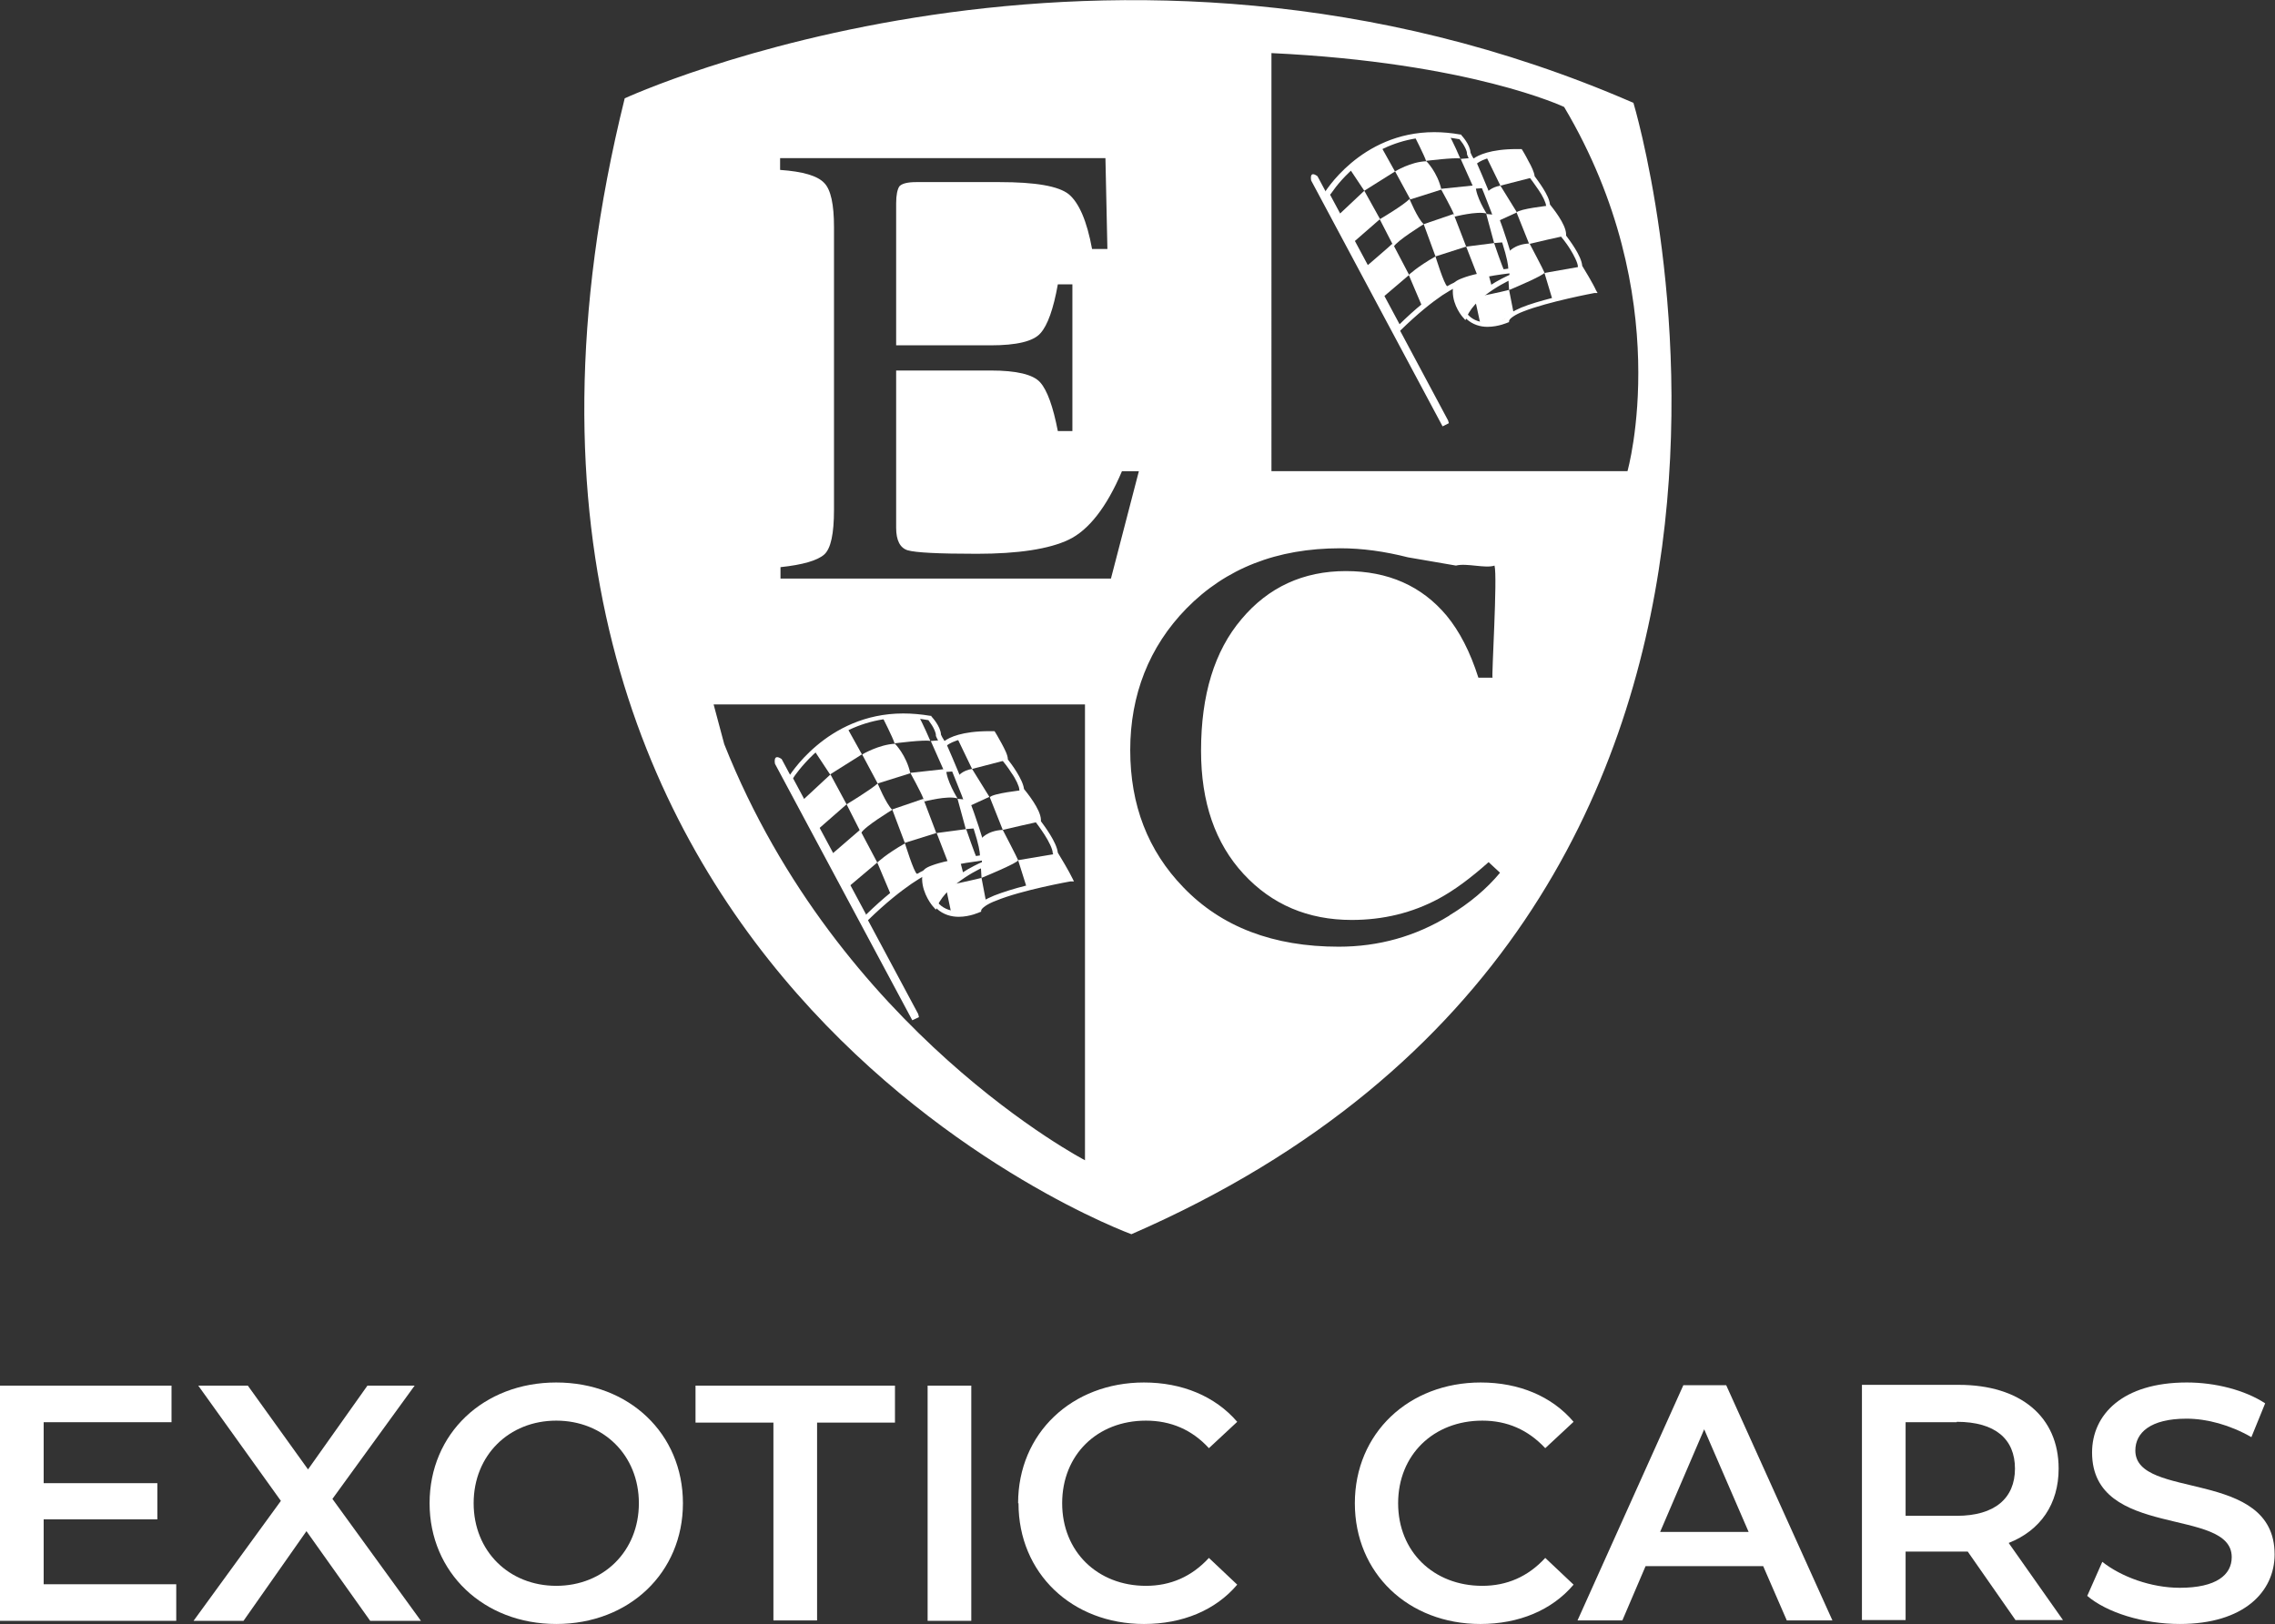 <?xml version="1.0" encoding="UTF-8"?>
<svg xmlns="http://www.w3.org/2000/svg" id="Layer_2" data-name="Layer 2" viewBox="0 0 57.83 41.29">
  <rect x="0" y="0" width="57.83" height="41.29" fill="#333333" stroke="none"/>
  <defs>
    <style>
      .cls-1 {
        fill: #fff;
      }
    </style>
  </defs>
  <g id="Layer_1-2" data-name="Layer 1">
    <g>
      <path class="cls-1" d="m19.7,19.42s-.06-.28.17-.12l3.47,6.48.02.08-.17.08-3.49-6.52Z"></path>
      <path class="cls-1" d="m23.71,23.04s-.26-.3-.27-.68c0-.06,0-.12.02-.19.01-.04.04-.1.24-.17.19-.07.54-.16,1.21-.25,0-.08-.03-.28-.16-.68-.09-.27-.2-.56-.3-.84-.26-.66-.51-1.26-.51-1.26l.12-.05h0c.44,1,.68,1.67.82,2.1.12.37.21.68.21.85,0,.05,0,.1-.04.14h0s-.01.02-.01.02c0,0-.24.1-.51.28-.27.18-.57.43-.7.72l-.04.1-.07-.08Zm-.13-.68c0,.16.06.31.11.42.02.03.04.07.06.09.31-.54,1.07-.89,1.21-.95h0s0-.02,0-.04c-.6.08-.94.16-1.14.22-.17.06-.22.1-.23.11-.01.05-.02.1-.02.15m.37-3.39l.06-.03-.06.03Z"></path>
      <path class="cls-1" d="m20.03,19.84l.06-.03.06.03-.06-.03-.06.03-.02-.03.02-.03s.96-1.64,2.93-1.64c.22,0,.45.02.69.06h.02s.01.02.01.02c0,0,.23.24.24.46.01.03.05.1.09.16.12-.09.44-.25,1.14-.25.03,0,.06,0,.09,0h.04s.02.03.02.03c0,0,.08.13.16.28.08.15.16.3.16.41h0c.08.1.38.5.41.75.07.09.42.51.43.78,0,.01,0,.03,0,.04.08.11.4.53.43.8.05.08.29.48.37.65l.04.08h-.09s-1.24.22-1.89.49c-.22.08-.37.19-.38.25v.03s-.03.01-.03.01c0,0-.25.12-.54.12-.37,0-.82-.21-.89-1.03-.07.03-.17.1-.31.19-.26.18-.64.47-1.12.94l-.06.06-1.95-3.64Zm1.98,3.42c.92-.9,1.49-1.14,1.49-1.14l.09-.04v.09c.06.85.44.99.77,1,.21,0,.4-.07.47-.1.07-.13.23-.21.44-.3.23-.09.52-.18.8-.25.43-.11.86-.19,1.03-.22-.11-.2-.33-.57-.33-.57v-.02s-.01-.02-.01-.02c0-.1-.1-.3-.21-.47-.11-.17-.21-.3-.21-.3l-.02-.03v-.04s.02-.02.02-.03c0-.09-.1-.28-.2-.43-.1-.15-.21-.28-.21-.28l-.02-.02v-.02c0-.07-.09-.27-.2-.42-.1-.16-.21-.29-.21-.29l-.02-.03v-.03s.01,0,.01,0c0-.03-.07-.21-.15-.34-.05-.1-.11-.19-.14-.24-.02,0-.04,0-.06,0-.79,0-1.05.21-1.09.25t0,0l-.05.05-.05-.05c-.1-.1-.16-.26-.16-.26h0v-.02c0-.06-.05-.17-.1-.25-.04-.06-.07-.1-.09-.13-.22-.04-.44-.06-.64-.06-1.42,0-2.29.88-2.65,1.33-.08.1-.13.17-.15.21l1.85,3.45Z"></path>
      <path class="cls-1" d="m24.49,22.22l-.08-.31s-.6.1-.87.28c0,0-.12.42.23.81,0,0,.23-.51.73-.77"></path>
      <path class="cls-1" d="m24.55,20.33s.27.63.25.73l-.25.02-.21-.77.21.02Z"></path>
      <polygon class="cls-1" points="20.4 20.35 21.11 19.69 21.52 20.45 20.8 21.08 20.4 20.35"></polygon>
      <path class="cls-1" d="m20.71,19.1l.39.59.81-.51-.35-.63s-.14-.02-.85.55"></path>
      <path class="cls-1" d="m22.43,18.23s.27.53.31.67c0,0,.77-.1.91-.06,0,0-.21-.49-.31-.65,0,0-.75-.04-.91.04"></path>
      <path class="cls-1" d="m21.92,19.18s.42-.25.83-.27c0,0,.29.29.39.75l-.83.26-.39-.73Z"></path>
      <path class="cls-1" d="m21.52,20.45s.6-.36.79-.53c0,0,.21.51.37.67,0,0-.71.43-.79.59l-.37-.73Z"></path>
      <path class="cls-1" d="m21.13,21.73s.64-.55.73-.63l.44.83-.77.65-.39-.85Z"></path>
      <path class="cls-1" d="m23,21.43s.23.75.31.79c.08.04,0,.06,0,.06l-.66.48-.35-.83s.23-.22.71-.49"></path>
      <polygon class="cls-1" points="22.68 20.58 23.47 20.31 23.8 21.18 23 21.43 22.68 20.58"></polygon>
      <path class="cls-1" d="m23.14,19.65s.27.49.33.65l.02.08s.6-.16.85-.08c0,0-.29-.46-.29-.75l-.91.1Z"></path>
      <path class="cls-1" d="m23.66,18.84l.25-.02s.15.26.37.79l-.27.02-.35-.79Z"></path>
      <path class="cls-1" d="m24.1,21.93l-.29-.75.75-.1s.23.67.27.73c0,0-.62.1-.73.12"></path>
      <path class="cls-1" d="m24.32,18.74l.39.81.85-.22s-.02-.26-.31-.67c0,0-.39-.04-.93.08"></path>
      <path class="cls-1" d="m24.36,19.73s.1-.14.35-.18l.44.71-.48.22-.31-.75Z"></path>
      <path class="cls-1" d="m25.49,21.1s1.02-.24.91-.2c0,0,.06-.2-.41-.81,0,0-.75.08-.83.18l.33.83Z"></path>
      <path class="cls-1" d="m24.95,22.32l-.02-.33s.21-.08,0-.65c0,0,.15-.22.56-.24,0,0,.37.71.39.77.02.06-.93.45-.93.45"></path>
      <polygon class="cls-1" points="26.11 22.6 25.88 21.87 26.83 21.71 27.21 22.36 26.11 22.6"></polygon>
      <path class="cls-1" d="m24.24,22.48s.48-.1.71-.16l.12.63s-.46.36-.89.26l-.12-.57.19-.16Z"></path>
      <path class="cls-1" d="m41.51,2.61c-13.34-5.8-25.63-.11-25.63-.11-5.5,22.19,12.88,28.88,12.88,28.88,18.96-8.25,12.76-28.77,12.76-28.77Zm-13.93,26.89s-6.26-3.26-9.17-10.58l-.27-1.01h9.44v11.59Zm-7.74-14.78v-.3c.57-.06.94-.17,1.11-.32.17-.15.25-.53.25-1.14v-7.19c0-.57-.08-.95-.25-1.12-.17-.18-.54-.29-1.12-.33v-.3h8.27l.05,2.31h-.39c-.13-.71-.33-1.17-.59-1.39-.26-.21-.85-.31-1.76-.31h-2.12c-.23,0-.37.04-.43.11-.05.08-.08.22-.08.43v3.61h2.4c.66,0,1.09-.1,1.27-.31.18-.2.33-.62.44-1.24h.37v3.73h-.37c-.12-.62-.27-1.04-.45-1.24-.18-.2-.6-.3-1.26-.3h-2.4v4c0,.32.1.51.29.57.2.06.78.09,1.76.09,1.05,0,1.84-.12,2.34-.36.5-.24.96-.82,1.35-1.74h.43l-.71,2.73h-8.41Zm17,8.56c-.86.53-1.8.79-2.81.79-1.66,0-2.98-.5-3.95-1.51-.9-.93-1.35-2.09-1.35-3.49s.48-2.63,1.43-3.6c1-1.02,2.3-1.53,3.91-1.53.56,0,1.13.08,1.72.23l1.22.21c.27-.07.75.08.98,0,.08.28-.08,2.85-.05,2.85h-.36c-.21-.66-.48-1.18-.81-1.58-.63-.75-1.48-1.13-2.56-1.13s-1.97.41-2.65,1.22c-.69.81-1.03,1.93-1.03,3.35,0,1.31.36,2.35,1.08,3.13.72.78,1.64,1.17,2.75,1.17.8,0,1.54-.18,2.21-.54.39-.21.81-.52,1.27-.93l.29.27c-.34.41-.77.77-1.28,1.08Zm-4.52-11.3V1.35c5.07.24,7.44,1.37,7.44,1.37,2.87,4.83,1.61,9.26,1.61,9.26h-9.04Z"></path>
      <path class="cls-1" d="m33.33,4.59s-.06-.27.16-.11l3.32,6.21.02.07-.16.08-3.34-6.25Z"></path>
      <path class="cls-1" d="m37.18,8.06s-.25-.28-.25-.65c0-.06,0-.12.02-.18.01-.04.04-.09.23-.16.18-.07.52-.16,1.16-.24,0-.08-.03-.27-.15-.65-.09-.26-.19-.54-.29-.81-.24-.64-.49-1.2-.49-1.2l.12-.05h0c.42.96.65,1.6.78,2.01.11.35.2.65.2.81,0,.05,0,.1-.04.14h-.01s-.01.01-.01.01c0,0-.23.1-.49.27-.26.17-.55.41-.67.69l-.04.09-.06-.07Zm-.13-.65c0,.16.05.3.11.4.02.03.04.06.05.09.3-.52,1.03-.85,1.16-.91t0,0s0-.02,0-.04c-.57.07-.9.15-1.09.21-.16.05-.21.09-.23.11-.01.05-.01.1-.01.14m.36-3.25l.06-.03-.06.03Z"></path>
      <path class="cls-1" d="m33.65,4.99l.06-.03.05.03-.05-.03-.06.03-.02-.03.02-.03s.92-1.57,2.81-1.57c.21,0,.43.02.66.06h.02s.01.02.01.02c0,0,.22.23.23.44.01.02.04.1.08.15.11-.08.42-.24,1.1-.24.03,0,.06,0,.09,0h.03s.02.03.02.03c0,0,.08.13.15.27.08.14.15.29.16.39h0c.07.1.37.48.39.72.07.09.4.49.41.75,0,.01,0,.03,0,.04.08.11.39.51.41.77.05.08.28.46.35.62l.04.07h-.08s-1.18.22-1.81.47c-.21.08-.35.18-.36.24v.03s-.03.01-.03.01c0,0-.24.11-.52.11-.35,0-.79-.21-.85-.98-.06.03-.16.09-.3.18-.25.17-.61.45-1.07.9l-.06.06-1.87-3.48Zm1.9,3.28c.88-.87,1.42-1.09,1.43-1.09l.08-.03v.09c.06.81.42.95.74.96.2,0,.39-.07.45-.09.06-.12.22-.2.42-.29.22-.09.5-.17.77-.24.41-.1.82-.18.99-.21-.1-.2-.32-.55-.32-.55v-.02s0-.02,0-.02c0-.09-.1-.29-.2-.45-.1-.16-.21-.29-.21-.29l-.02-.03v-.03s.02-.02.02-.03c0-.09-.09-.27-.19-.41-.1-.15-.2-.27-.2-.27v-.02s-.01-.02-.01-.02c0-.07-.09-.26-.19-.4-.1-.15-.2-.28-.2-.28l-.02-.03v-.03s.01,0,.01,0c0-.03-.07-.2-.14-.33-.05-.1-.1-.19-.13-.23-.02,0-.04,0-.05,0-.76,0-1.01.2-1.05.24t0,0l-.04.05-.05-.05c-.1-.09-.15-.25-.15-.25h0v-.02c0-.06-.05-.16-.1-.24-.04-.05-.07-.1-.09-.12-.21-.04-.42-.06-.61-.06-1.36,0-2.2.85-2.53,1.27-.07.09-.12.17-.15.2l1.77,3.3Z"></path>
      <path class="cls-1" d="m37.92,7.28l-.08-.3s-.58.09-.84.26c0,0-.12.4.22.78,0,0,.22-.49.7-.74"></path>
      <path class="cls-1" d="m37.98,5.46s.26.61.24.7l-.24.02-.2-.74.2.02Z"></path>
      <polygon class="cls-1" points="34.01 5.48 34.68 4.85 35.08 5.57 34.38 6.18 34.01 5.48"></polygon>
      <path class="cls-1" d="m34.3,4.28l.38.57.78-.49-.34-.61s-.14-.02-.81.53"></path>
      <path class="cls-1" d="m35.95,3.45s.26.51.3.64c0,0,.73-.09.87-.06,0,0-.2-.47-.3-.62,0,0-.72-.04-.88.04"></path>
      <path class="cls-1" d="m35.46,4.36s.4-.25.8-.26c0,0,.28.28.38.72l-.79.25-.38-.7Z"></path>
      <path class="cls-1" d="m35.08,5.57s.58-.34.75-.51c0,0,.2.49.36.64,0,0-.68.42-.76.57l-.36-.7Z"></path>
      <path class="cls-1" d="m34.7,6.8s.62-.53.7-.61l.42.8-.74.63-.38-.81Z"></path>
      <path class="cls-1" d="m36.49,6.52s.22.72.3.76c.08.04,0,.06,0,.06l-.64.45-.34-.8s.22-.21.68-.47"></path>
      <polygon class="cls-1" points="36.19 5.7 36.95 5.44 37.27 6.27 36.49 6.52 36.19 5.7"></polygon>
      <path class="cls-1" d="m36.63,4.81s.26.47.32.62l.02.08s.58-.15.82-.08c0,0-.28-.43-.28-.72l-.87.09Z"></path>
      <path class="cls-1" d="m37.13,4.04l.24-.02s.14.25.36.76l-.26.02-.34-.76Z"></path>
      <path class="cls-1" d="m37.55,6.99l-.28-.72.71-.09s.22.65.26.7c0,0-.6.1-.69.11"></path>
      <path class="cls-1" d="m37.76,3.94l.38.78.82-.21s-.02-.25-.3-.64c0,0-.38-.04-.89.07"></path>
      <path class="cls-1" d="m37.8,4.89s.1-.13.34-.17l.42.68-.46.21-.3-.72Z"></path>
      <path class="cls-1" d="m38.88,6.2s.97-.23.87-.19c0,0,.06-.19-.4-.78,0,0-.72.08-.8.17l.32.8Z"></path>
      <path class="cls-1" d="m38.36,7.37l-.02-.32s.2-.08,0-.63c0,0,.14-.21.54-.23,0,0,.36.68.38.74.02.06-.89.44-.89.44"></path>
      <polygon class="cls-1" points="39.47 7.64 39.26 6.94 40.17 6.78 40.53 7.41 39.47 7.64"></polygon>
      <path class="cls-1" d="m37.68,7.52s.46-.09.68-.15l.12.61s-.44.34-.85.25l-.12-.55.18-.15Z"></path>
      <polygon class="cls-1" points="4.48 40.28 4.48 41.21 0 41.21 0 35.23 4.36 35.23 4.36 36.16 1.11 36.16 1.11 37.71 4 37.71 4 38.63 1.11 38.63 1.11 40.28 4.48 40.28"></polygon>
      <polygon class="cls-1" points="9.41 41.21 7.79 38.93 6.19 41.21 4.92 41.21 7.14 38.16 5.04 35.23 6.3 35.23 7.83 37.36 9.34 35.23 10.54 35.23 8.45 38.11 10.7 41.21 9.41 41.21"></polygon>
      <path class="cls-1" d="m10.92,38.22c0-1.77,1.37-3.07,3.22-3.07s3.22,1.3,3.22,3.07-1.37,3.07-3.22,3.07-3.22-1.31-3.22-3.07m5.32,0c0-1.22-.9-2.1-2.1-2.1s-2.1.88-2.1,2.1.9,2.1,2.1,2.1,2.1-.88,2.1-2.1"></path>
      <polygon class="cls-1" points="19.66 36.17 17.68 36.17 17.68 35.23 22.75 35.23 22.75 36.17 20.77 36.17 20.77 41.2 19.66 41.2 19.66 36.17"></polygon>
      <rect class="cls-1" x="23.58" y="35.23" width="1.11" height="5.98"></rect>
      <path class="cls-1" d="m25.88,38.22c0-1.78,1.37-3.07,3.2-3.07.97,0,1.81.35,2.37,1l-.72.67c-.43-.47-.97-.7-1.6-.7-1.24,0-2.13.87-2.13,2.1s.9,2.1,2.13,2.1c.62,0,1.16-.23,1.6-.71l.72.68c-.55.65-1.39,1-2.37,1-1.83,0-3.19-1.29-3.19-3.07"></path>
      <path class="cls-1" d="m34.44,38.22c0-1.78,1.37-3.07,3.2-3.07.97,0,1.81.35,2.36,1l-.72.67c-.44-.47-.97-.7-1.6-.7-1.24,0-2.14.87-2.14,2.1s.9,2.1,2.14,2.1c.62,0,1.16-.23,1.6-.71l.72.68c-.55.65-1.39,1-2.37,1-1.83,0-3.19-1.29-3.19-3.07"></path>
      <path class="cls-1" d="m44.82,39.82h-2.99l-.59,1.38h-1.14l2.69-5.98h1.09l2.7,5.98h-1.16l-.6-1.38Zm-.37-.87l-1.13-2.61-1.12,2.61h2.25Z"></path>
      <path class="cls-1" d="m51.24,41.2l-1.22-1.75c-.08,0-.15,0-.23,0h-1.35v1.74h-1.11v-5.98h2.46c1.57,0,2.54.81,2.54,2.13,0,.9-.46,1.57-1.27,1.89l1.38,1.96h-1.2Zm-1.5-5.04h-1.3v2.38h1.3c.97,0,1.48-.45,1.48-1.2s-.5-1.19-1.48-1.19"></path>
      <path class="cls-1" d="m53.06,40.57l.38-.86c.48.38,1.24.66,1.97.66.93,0,1.32-.33,1.32-.78,0-1.29-3.55-.44-3.55-2.66,0-.96.77-1.78,2.41-1.78.72,0,1.47.19,1.99.53l-.35.86c-.54-.31-1.13-.47-1.65-.47-.92,0-1.3.36-1.3.81,0,1.27,3.54.44,3.54,2.64,0,.95-.78,1.77-2.41,1.77-.93,0-1.86-.29-2.36-.72"></path>
    </g>
  </g>
</svg>
